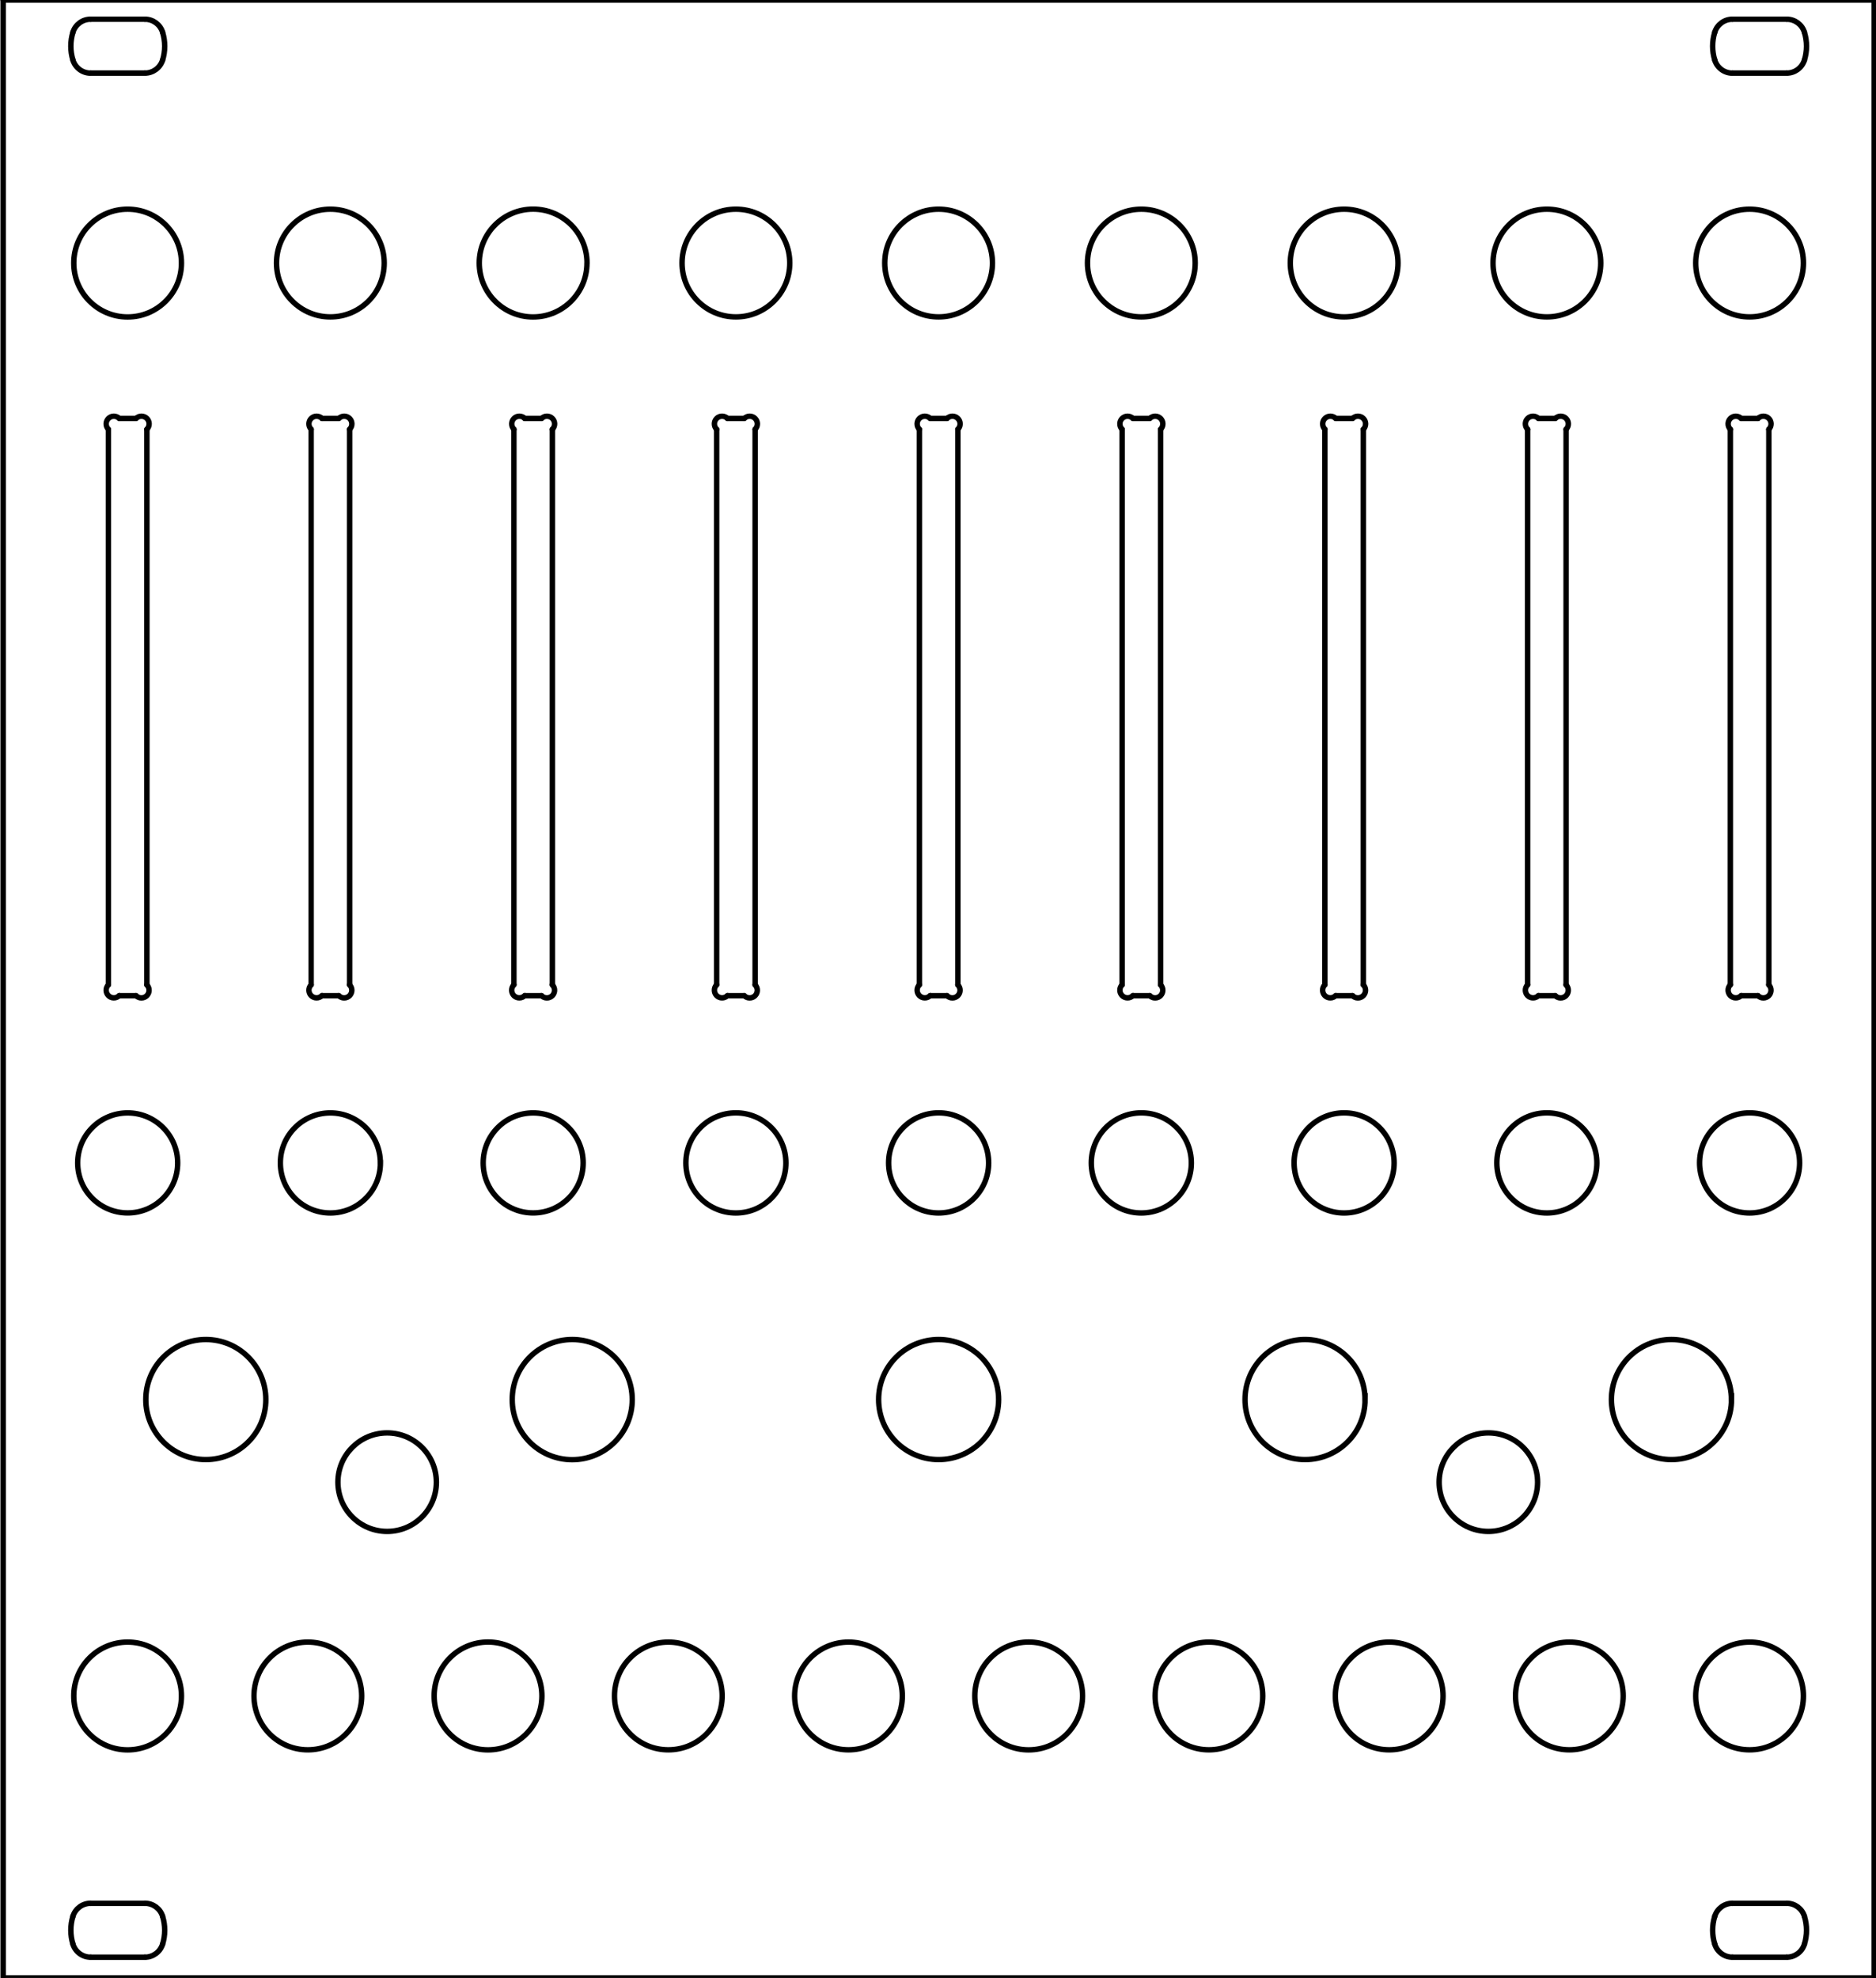 <?xml version="1.0" encoding="UTF-8"?>
<svg id="edge_cuts" xmlns="http://www.w3.org/2000/svg" width="121.92mm" height="128.5mm" viewBox="0 0 345.6 364.25">
  <defs>
    <style>
      .cls-1 {
        fill: none;
        stroke: #000;
        stroke-linecap: round;
      }
    </style>
  </defs>
  <path id="path1969" class="cls-1" d="M345.27,0v363.97"/>
  <path id="path1971" class="cls-1" d="M345.27,364.25H.58"/>
  <path id="path1973" class="cls-1" d="M.58,363.97V0"/>
  <path id="path1975" class="cls-1" d="M.58,0h344.69"/>
  <path id="path1977" class="cls-1" d="M13.44,352.89c-.52,1.67-.52,3.47,0,5.14"/>
  <path id="path1979" class="cls-1" d="M13.44,358.04c.44,1.42,1.76,2.39,3.25,2.39"/>
  <path id="path1981" class="cls-1" d="M16.69,360.43h10.01"/>
  <path id="path1983" class="cls-1" d="M26.7,360.43c1.49,0,2.81-.97,3.25-2.39"/>
  <path id="path1985" class="cls-1" d="M29.95,358.04c.52-1.67.52-3.47,0-5.14"/>
  <path id="path1987" class="cls-1" d="M29.95,352.89c-.44-1.42-1.76-2.39-3.25-2.39"/>
  <path id="path1989" class="cls-1" d="M26.7,350.51h-10.01"/>
  <path id="path1991" class="cls-1" d="M16.69,350.5c-1.49,0-2.81.97-3.25,2.39"/>
  <path id="path1993" class="cls-1" d="M13.44,5.93c-.52,1.67-.52,3.47,0,5.14"/>
  <path id="path1995" class="cls-1" d="M13.44,11.08c.44,1.42,1.76,2.39,3.25,2.39"/>
  <path id="path1997" class="cls-1" d="M16.69,13.46h10.01"/>
  <path id="path1999" class="cls-1" d="M26.7,13.46c1.49,0,2.81-.97,3.25-2.39"/>
  <path id="path2001" class="cls-1" d="M29.95,11.08c.52-1.67.52-3.47,0-5.14"/>
  <path id="path2003" class="cls-1" d="M29.95,5.93c-.44-1.42-1.76-2.39-3.25-2.39"/>
  <path id="path2005" class="cls-1" d="M26.7,3.54h-10.01"/>
  <path id="path2007" class="cls-1" d="M16.69,3.54c-1.49,0-2.81.97-3.25,2.39"/>
  <path id="path2009" class="cls-1" d="M315.9,352.89c-.52,1.67-.52,3.47,0,5.14"/>
  <path id="path2011" class="cls-1" d="M315.9,358.04c.44,1.42,1.76,2.39,3.25,2.39"/>
  <path id="path2013" class="cls-1" d="M319.15,360.43h10.01"/>
  <path id="path2015" class="cls-1" d="M329.16,360.43c1.49,0,2.81-.97,3.25-2.39"/>
  <path id="path2017" class="cls-1" d="M332.41,358.04c.52-1.67.52-3.47,0-5.14"/>
  <path id="path2019" class="cls-1" d="M332.41,352.89c-.44-1.42-1.76-2.39-3.25-2.39"/>
  <path id="path2021" class="cls-1" d="M329.16,350.51h-10.01"/>
  <path id="path2023" class="cls-1" d="M319.15,350.5c-1.49,0-2.81.97-3.25,2.39"/>
  <path id="path2025" class="cls-1" d="M315.9,5.93c-.52,1.67-.52,3.47,0,5.14"/>
  <path id="path2027" class="cls-1" d="M315.9,11.08c.44,1.42,1.76,2.39,3.25,2.39"/>
  <path id="path2029" class="cls-1" d="M319.15,13.46h10.01"/>
  <path id="path2031" class="cls-1" d="M329.16,13.46c1.49,0,2.81-.97,3.25-2.39"/>
  <path id="path2033" class="cls-1" d="M332.41,11.08c.52-1.67.52-3.47,0-5.14"/>
  <path id="path2035" class="cls-1" d="M332.41,5.93c-.44-1.42-1.76-2.39-3.25-2.39"/>
  <path id="path2037" class="cls-1" d="M329.16,3.54h-10.01"/>
  <path id="path2039" class="cls-1" d="M319.15,3.54c-1.49,0-2.81.97-3.25,2.39"/>
  <path id="path2041" class="cls-1" d="M48.97,257.74c0-6.11-4.95-11.06-11.05-11.06-6.11,0-11.06,4.95-11.06,11.05h0c0,6.11,4.95,11.06,11.05,11.06,6.11,0,11.06-4.95,11.06-11.05h0Z"/>
  <path id="path2043" class="cls-1" d="M116.47,257.74c0-6.11-4.94-11.06-11.05-11.06s-11.06,4.94-11.06,11.05c0,0,0,.01,0,.02,0,6.11,4.94,11.06,11.05,11.06s11.06-4.94,11.06-11.05h0Z"/>
  <path id="path2045" class="cls-1" d="M183.97,257.74c0-6.11-4.95-11.06-11.05-11.06-6.11,0-11.06,4.95-11.06,11.05h0c0,6.11,4.95,11.06,11.05,11.06,6.11,0,11.06-4.95,11.06-11.05h0Z"/>
  <path id="path2047" class="cls-1" d="M251.47,257.74c0-6.11-4.95-11.06-11.05-11.06-6.11,0-11.06,4.95-11.06,11.05h0c0,6.11,4.95,11.06,11.06,11.06s11.06-4.95,11.06-11.06Z"/>
  <path id="path2049" class="cls-1" d="M318.97,257.74c0-6.11-4.95-11.06-11.05-11.06-6.11,0-11.06,4.95-11.06,11.05h0c0,6.11,4.95,11.06,11.06,11.06s11.06-4.95,11.06-11.06Z"/>
  <path id="path2051" class="cls-1" d="M19.97,181.35c-.55.55-.55,1.45,0,2,.55.55,1.45.55,2,0"/>
  <path id="path2053" class="cls-1" d="M21.97,183.36h3.08"/>
  <path id="path2055" class="cls-1" d="M25.05,183.36c.55.55,1.45.55,2,0,.55-.55.55-1.45,0-2"/>
  <path id="path2057" class="cls-1" d="M27.06,181.35v-102.29"/>
  <path id="path2059" class="cls-1" d="M27.06,79.06c.55-.55.55-1.45,0-2-.55-.55-1.45-.55-2,0h0"/>
  <path id="path2061" class="cls-1" d="M25.05,77.06h-3.08"/>
  <path id="path2063" class="cls-1" d="M21.97,77.06c-.55-.55-1.45-.55-2,0-.55.55-.55,1.45,0,2"/>
  <path id="path2065" class="cls-1" d="M19.97,79.06v102.29"/>
  <path id="path2067" class="cls-1" d="M32.73,214.16c0-5.09-4.12-9.21-9.21-9.21s-9.21,4.12-9.21,9.21,4.12,9.21,9.21,9.21,9.21-4.12,9.21-9.21Z"/>
  <path id="path2069" class="cls-1" d="M70.07,214.16c0-5.09-4.12-9.21-9.21-9.21s-9.21,4.12-9.21,9.21c0,5.09,4.12,9.22,9.21,9.22,5.09,0,9.22-4.12,9.22-9.21,0,0,0,0,0-.01Z"/>
  <path id="path2071" class="cls-1" d="M107.43,214.16c0-5.09-4.12-9.21-9.21-9.21s-9.21,4.12-9.21,9.21,4.12,9.21,9.21,9.21,9.21-4.12,9.21-9.21Z"/>
  <path id="path2073" class="cls-1" d="M144.78,214.16c0-5.09-4.12-9.22-9.21-9.22-5.09,0-9.22,4.12-9.22,9.21h0c0,5.1,4.12,9.23,9.21,9.23,5.09,0,9.22-4.12,9.22-9.21h0Z"/>
  <path id="path2075" class="cls-1" d="M182.13,214.16c0-5.09-4.12-9.22-9.21-9.22-5.09,0-9.22,4.12-9.22,9.21h0c0,5.1,4.12,9.23,9.21,9.23,5.09,0,9.22-4.12,9.22-9.21h0Z"/>
  <path id="path2077" class="cls-1" d="M219.47,214.16c0-5.09-4.12-9.22-9.21-9.22s-9.22,4.12-9.22,9.21h0c0,5.1,4.12,9.23,9.21,9.23s9.22-4.12,9.22-9.21h0Z"/>
  <path id="path2079" class="cls-1" d="M256.83,214.16c0-5.09-4.12-9.22-9.21-9.22s-9.22,4.12-9.22,9.21h0c0,5.1,4.12,9.23,9.21,9.23s9.22-4.12,9.22-9.21h0Z"/>
  <path id="path2081" class="cls-1" d="M294.18,214.16c0-5.09-4.12-9.22-9.21-9.22s-9.22,4.12-9.22,9.21h0c0,5.1,4.12,9.23,9.21,9.23s9.22-4.12,9.22-9.21h0Z"/>
  <path id="path2083" class="cls-1" d="M331.53,214.16c0-5.09-4.12-9.22-9.21-9.22s-9.22,4.12-9.22,9.21h0c0,5.1,4.12,9.23,9.21,9.23s9.22-4.12,9.22-9.21h0Z"/>
  <path id="path2085" class="cls-1" d="M57.32,181.35c-.55.55-.55,1.45,0,2,.55.55,1.45.55,2,0"/>
  <path id="path2087" class="cls-1" d="M59.32,183.36h3.08"/>
  <path id="path2089" class="cls-1" d="M62.4,183.36c.55.55,1.45.55,2,0,.55-.55.55-1.45,0-2h0"/>
  <path id="path2091" class="cls-1" d="M64.41,181.35v-102.29"/>
  <path id="path2093" class="cls-1" d="M64.41,79.06c.55-.55.55-1.45,0-2-.55-.55-1.45-.55-2,0"/>
  <path id="path2095" class="cls-1" d="M62.4,77.06h-3.08"/>
  <path id="path2097" class="cls-1" d="M59.32,77.06c-.55-.55-1.45-.55-2,0-.55.55-.55,1.45,0,2"/>
  <path id="path2099" class="cls-1" d="M57.32,79.06v102.29"/>
  <path id="path2101" class="cls-1" d="M94.67,181.35c-.55.55-.55,1.45,0,2,.55.55,1.45.55,2,0"/>
  <path id="path2103" class="cls-1" d="M96.68,183.36h3.08"/>
  <path id="path2105" class="cls-1" d="M99.75,183.36c.55.55,1.45.55,2,0,.55-.55.55-1.45,0-2"/>
  <path id="path2107" class="cls-1" d="M101.76,181.35v-102.29"/>
  <path id="path2109" class="cls-1" d="M101.76,79.06c.55-.55.55-1.45,0-2-.55-.55-1.45-.55-2,0h0"/>
  <path id="path2111" class="cls-1" d="M99.75,77.06h-3.08"/>
  <path id="path2113" class="cls-1" d="M96.68,77.06c-.55-.55-1.45-.55-2,0-.55.55-.55,1.45,0,2"/>
  <path id="path2115" class="cls-1" d="M94.67,79.06v102.29"/>
  <path id="path2117" class="cls-1" d="M132.02,181.35c-.55.55-.55,1.45,0,2,.55.55,1.45.55,2,0h0"/>
  <path id="path2119" class="cls-1" d="M134.02,183.36h3.08"/>
  <path id="path2121" class="cls-1" d="M137.1,183.36c.55.55,1.45.55,2,0,.55-.55.55-1.45,0-2"/>
  <path id="path2123" class="cls-1" d="M139.11,181.35v-102.29"/>
  <path id="path2125" class="cls-1" d="M139.11,79.06c.55-.55.55-1.45,0-2-.55-.55-1.45-.55-2,0"/>
  <path id="path2127" class="cls-1" d="M137.1,77.06h-3.08"/>
  <path id="path2129" class="cls-1" d="M134.02,77.06c-.55-.55-1.45-.55-2,0-.55.55-.55,1.45,0,2h0"/>
  <path id="path2131" class="cls-1" d="M132.02,79.06v102.29"/>
  <path id="path2133" class="cls-1" d="M169.37,181.35c-.55.55-.55,1.45,0,2,.55.55,1.45.55,2,0"/>
  <path id="path2135" class="cls-1" d="M171.37,183.36h3.08"/>
  <path id="path2137" class="cls-1" d="M174.45,183.36c.55.55,1.45.55,2,0,.55-.55.55-1.45,0-2"/>
  <path id="path2139" class="cls-1" d="M176.46,181.35v-102.29"/>
  <path id="path2141" class="cls-1" d="M176.46,79.06c.55-.55.55-1.45,0-2-.55-.55-1.45-.55-2,0"/>
  <path id="path2143" class="cls-1" d="M174.45,77.06h-3.08"/>
  <path id="path2145" class="cls-1" d="M171.37,77.06c-.55-.55-1.45-.55-2,0-.55.55-.55,1.45,0,2h0"/>
  <path id="path2147" class="cls-1" d="M169.37,79.06v102.29"/>
  <path id="path2149" class="cls-1" d="M206.72,181.35c-.55.55-.55,1.45,0,2,.55.55,1.45.55,2,0h0"/>
  <path id="path2151" class="cls-1" d="M208.72,183.36h3.08"/>
  <path id="path2153" class="cls-1" d="M211.8,183.36c.55.55,1.45.55,2,0,.55-.55.55-1.45,0-2h0"/>
  <path id="path2155" class="cls-1" d="M213.81,181.35v-102.29"/>
  <path id="path2157" class="cls-1" d="M213.81,79.06c.55-.55.55-1.45,0-2-.55-.55-1.45-.55-2,0"/>
  <path id="path2159" class="cls-1" d="M211.8,77.06h-3.08"/>
  <path id="path2161" class="cls-1" d="M208.72,77.06c-.55-.55-1.45-.55-2,0-.55.55-.55,1.45,0,2"/>
  <path id="path2163" class="cls-1" d="M206.72,79.06v102.29"/>
  <path id="path2165" class="cls-1" d="M244.07,181.35c-.55.55-.55,1.45,0,2,.55.55,1.45.55,2,0h0"/>
  <path id="path2167" class="cls-1" d="M246.08,183.36h3.08"/>
  <path id="path2169" class="cls-1" d="M249.15,183.36c.55.55,1.45.55,2,0,.55-.55.55-1.45,0-2h0"/>
  <path id="path2171" class="cls-1" d="M251.16,181.35v-102.29"/>
  <path id="path2173" class="cls-1" d="M251.16,79.06c.55-.55.55-1.45,0-2-.55-.55-1.45-.55-2,0"/>
  <path id="path2175" class="cls-1" d="M249.15,77.06h-3.08"/>
  <path id="path2177" class="cls-1" d="M246.08,77.06c-.55-.55-1.45-.55-2,0-.55.55-.55,1.45,0,2"/>
  <path id="path2179" class="cls-1" d="M244.07,79.06v102.29"/>
  <path id="path2181" class="cls-1" d="M281.42,181.35c-.55.55-.55,1.45,0,2,.55.55,1.45.55,2,0h0"/>
  <path id="path2183" class="cls-1" d="M283.42,183.36h3.08"/>
  <path id="path2185" class="cls-1" d="M286.5,183.36c.55.55,1.45.55,2,0,.55-.55.55-1.45,0-2"/>
  <path id="path2187" class="cls-1" d="M288.51,181.35v-102.29"/>
  <path id="path2189" class="cls-1" d="M288.51,79.06c.55-.55.55-1.45,0-2-.55-.55-1.45-.55-2,0"/>
  <path id="path2191" class="cls-1" d="M286.5,77.06h-3.08"/>
  <path id="path2193" class="cls-1" d="M283.42,77.06c-.55-.55-1.45-.55-2,0-.55.55-.55,1.45,0,2"/>
  <path id="path2195" class="cls-1" d="M281.42,79.06v102.29"/>
  <path id="path2197" class="cls-1" d="M318.77,181.35c-.55.55-.55,1.45,0,2,.55.55,1.45.55,2,0"/>
  <path id="path2199" class="cls-1" d="M320.77,183.36h3.08"/>
  <path id="path2201" class="cls-1" d="M323.85,183.36c.55.55,1.45.55,2,0,.55-.55.55-1.45,0-2h0"/>
  <path id="path2203" class="cls-1" d="M325.86,181.35v-102.29"/>
  <path id="path2205" class="cls-1" d="M325.86,79.06c.55-.55.55-1.45,0-2-.55-.55-1.45-.55-2,0"/>
  <path id="path2207" class="cls-1" d="M323.85,77.06h-3.08"/>
  <path id="path2209" class="cls-1" d="M320.77,77.06c-.55-.55-1.45-.55-2,0-.55.55-.55,1.45,0,2"/>
  <path id="path2211" class="cls-1" d="M318.77,79.06v102.29"/>
  <path id="path2213" class="cls-1" d="M66.63,312.32c0-5.48-4.44-9.92-9.92-9.92s-9.92,4.44-9.92,9.92,4.44,9.92,9.92,9.92,9.92-4.44,9.92-9.92Z"/>
  <path id="path2215" class="cls-1" d="M99.83,312.32c0-5.48-4.44-9.92-9.92-9.93-5.48,0-9.92,4.44-9.93,9.92h0c0,5.49,4.44,9.94,9.92,9.94,5.48,0,9.92-4.44,9.93-9.92h0Z"/>
  <path id="path2217" class="cls-1" d="M133.04,312.32c0-5.48-4.44-9.92-9.92-9.92s-9.92,4.44-9.92,9.92,4.44,9.92,9.92,9.92,9.92-4.44,9.92-9.92Z"/>
  <path id="path2219" class="cls-1" d="M166.23,312.32c0-5.48-4.44-9.92-9.92-9.92s-9.92,4.44-9.92,9.92,4.44,9.92,9.92,9.92,9.92-4.44,9.92-9.92Z"/>
  <path id="path2221" class="cls-1" d="M199.43,312.32c0-5.48-4.44-9.92-9.92-9.93-5.48,0-9.92,4.44-9.93,9.92h0c0,5.49,4.44,9.94,9.92,9.94,5.48,0,9.92-4.44,9.93-9.92h0Z"/>
  <path id="path2223" class="cls-1" d="M232.63,312.32c0-5.48-4.44-9.92-9.92-9.92s-9.92,4.44-9.92,9.92,4.44,9.92,9.92,9.92,9.92-4.44,9.92-9.92Z"/>
  <path id="path2225" class="cls-1" d="M265.84,312.32c0-5.48-4.44-9.92-9.92-9.92s-9.92,4.44-9.92,9.92,4.44,9.92,9.92,9.92,9.92-4.44,9.92-9.92Z"/>
  <path id="path2227" class="cls-1" d="M33.43,312.32c0-5.48-4.44-9.92-9.92-9.92-5.48,0-9.92,4.44-9.92,9.92h0c0,5.48,4.44,9.93,9.92,9.93,5.48,0,9.92-4.44,9.92-9.92h0Z"/>
  <path id="path2229" class="cls-1" d="M332.23,312.32c0-5.48-4.44-9.92-9.92-9.92s-9.92,4.44-9.92,9.92,4.44,9.92,9.92,9.92,9.92-4.44,9.92-9.92Z"/>
  <path id="path2231" class="cls-1" d="M299.03,312.32c0-5.48-4.44-9.92-9.92-9.92s-9.92,4.44-9.92,9.92,4.44,9.92,9.92,9.92,9.92-4.44,9.92-9.92Z"/>
  <path id="path2233" class="cls-1" d="M70.78,48.44c0-5.48-4.44-9.92-9.92-9.92s-9.92,4.44-9.92,9.92h0c0,5.48,4.44,9.92,9.92,9.92s9.92-4.44,9.92-9.92Z"/>
  <path id="path2235" class="cls-1" d="M108.14,48.44c0-5.48-4.44-9.92-9.92-9.93-5.48,0-9.92,4.44-9.93,9.92h0c0,5.49,4.44,9.94,9.91,9.94,5.48,0,9.92-4.44,9.93-9.91h0Z"/>
  <path id="path2237" class="cls-1" d="M145.49,48.44c0-5.48-4.44-9.92-9.92-9.92s-9.92,4.44-9.92,9.92,4.44,9.92,9.92,9.92,9.92-4.44,9.92-9.92Z"/>
  <path id="path2239" class="cls-1" d="M182.83,48.44c0-5.48-4.44-9.92-9.92-9.92s-9.92,4.44-9.92,9.92,4.44,9.92,9.92,9.92,9.92-4.44,9.92-9.92Z"/>
  <path id="path2241" class="cls-1" d="M220.18,48.44c0-5.48-4.44-9.92-9.92-9.92s-9.92,4.44-9.92,9.92,4.44,9.92,9.92,9.92,9.92-4.44,9.92-9.92Z"/>
  <path id="path2243" class="cls-1" d="M257.54,48.44c0-5.48-4.44-9.92-9.92-9.92s-9.92,4.44-9.92,9.92,4.44,9.92,9.92,9.92,9.92-4.44,9.92-9.92Z"/>
  <path id="path2245" class="cls-1" d="M294.89,48.44c0-5.48-4.44-9.92-9.92-9.92s-9.92,4.44-9.92,9.92,4.44,9.92,9.92,9.92,9.92-4.44,9.92-9.92Z"/>
  <path id="path2247" class="cls-1" d="M33.43,48.44c0-5.48-4.44-9.92-9.92-9.92-5.48,0-9.92,4.44-9.92,9.92h0c0,5.48,4.44,9.93,9.92,9.93,5.48,0,9.92-4.44,9.92-9.92h0Z"/>
  <path id="path2249" class="cls-1" d="M332.23,48.44c0-5.48-4.44-9.92-9.92-9.92s-9.92,4.44-9.92,9.92,4.44,9.92,9.92,9.92,9.92-4.44,9.92-9.92Z"/>
  <circle class="cls-1" cx="71.32" cy="272.95" r="9.07"/>
  <circle class="cls-1" cx="274.19" cy="272.95" r="9.07"/>
</svg>